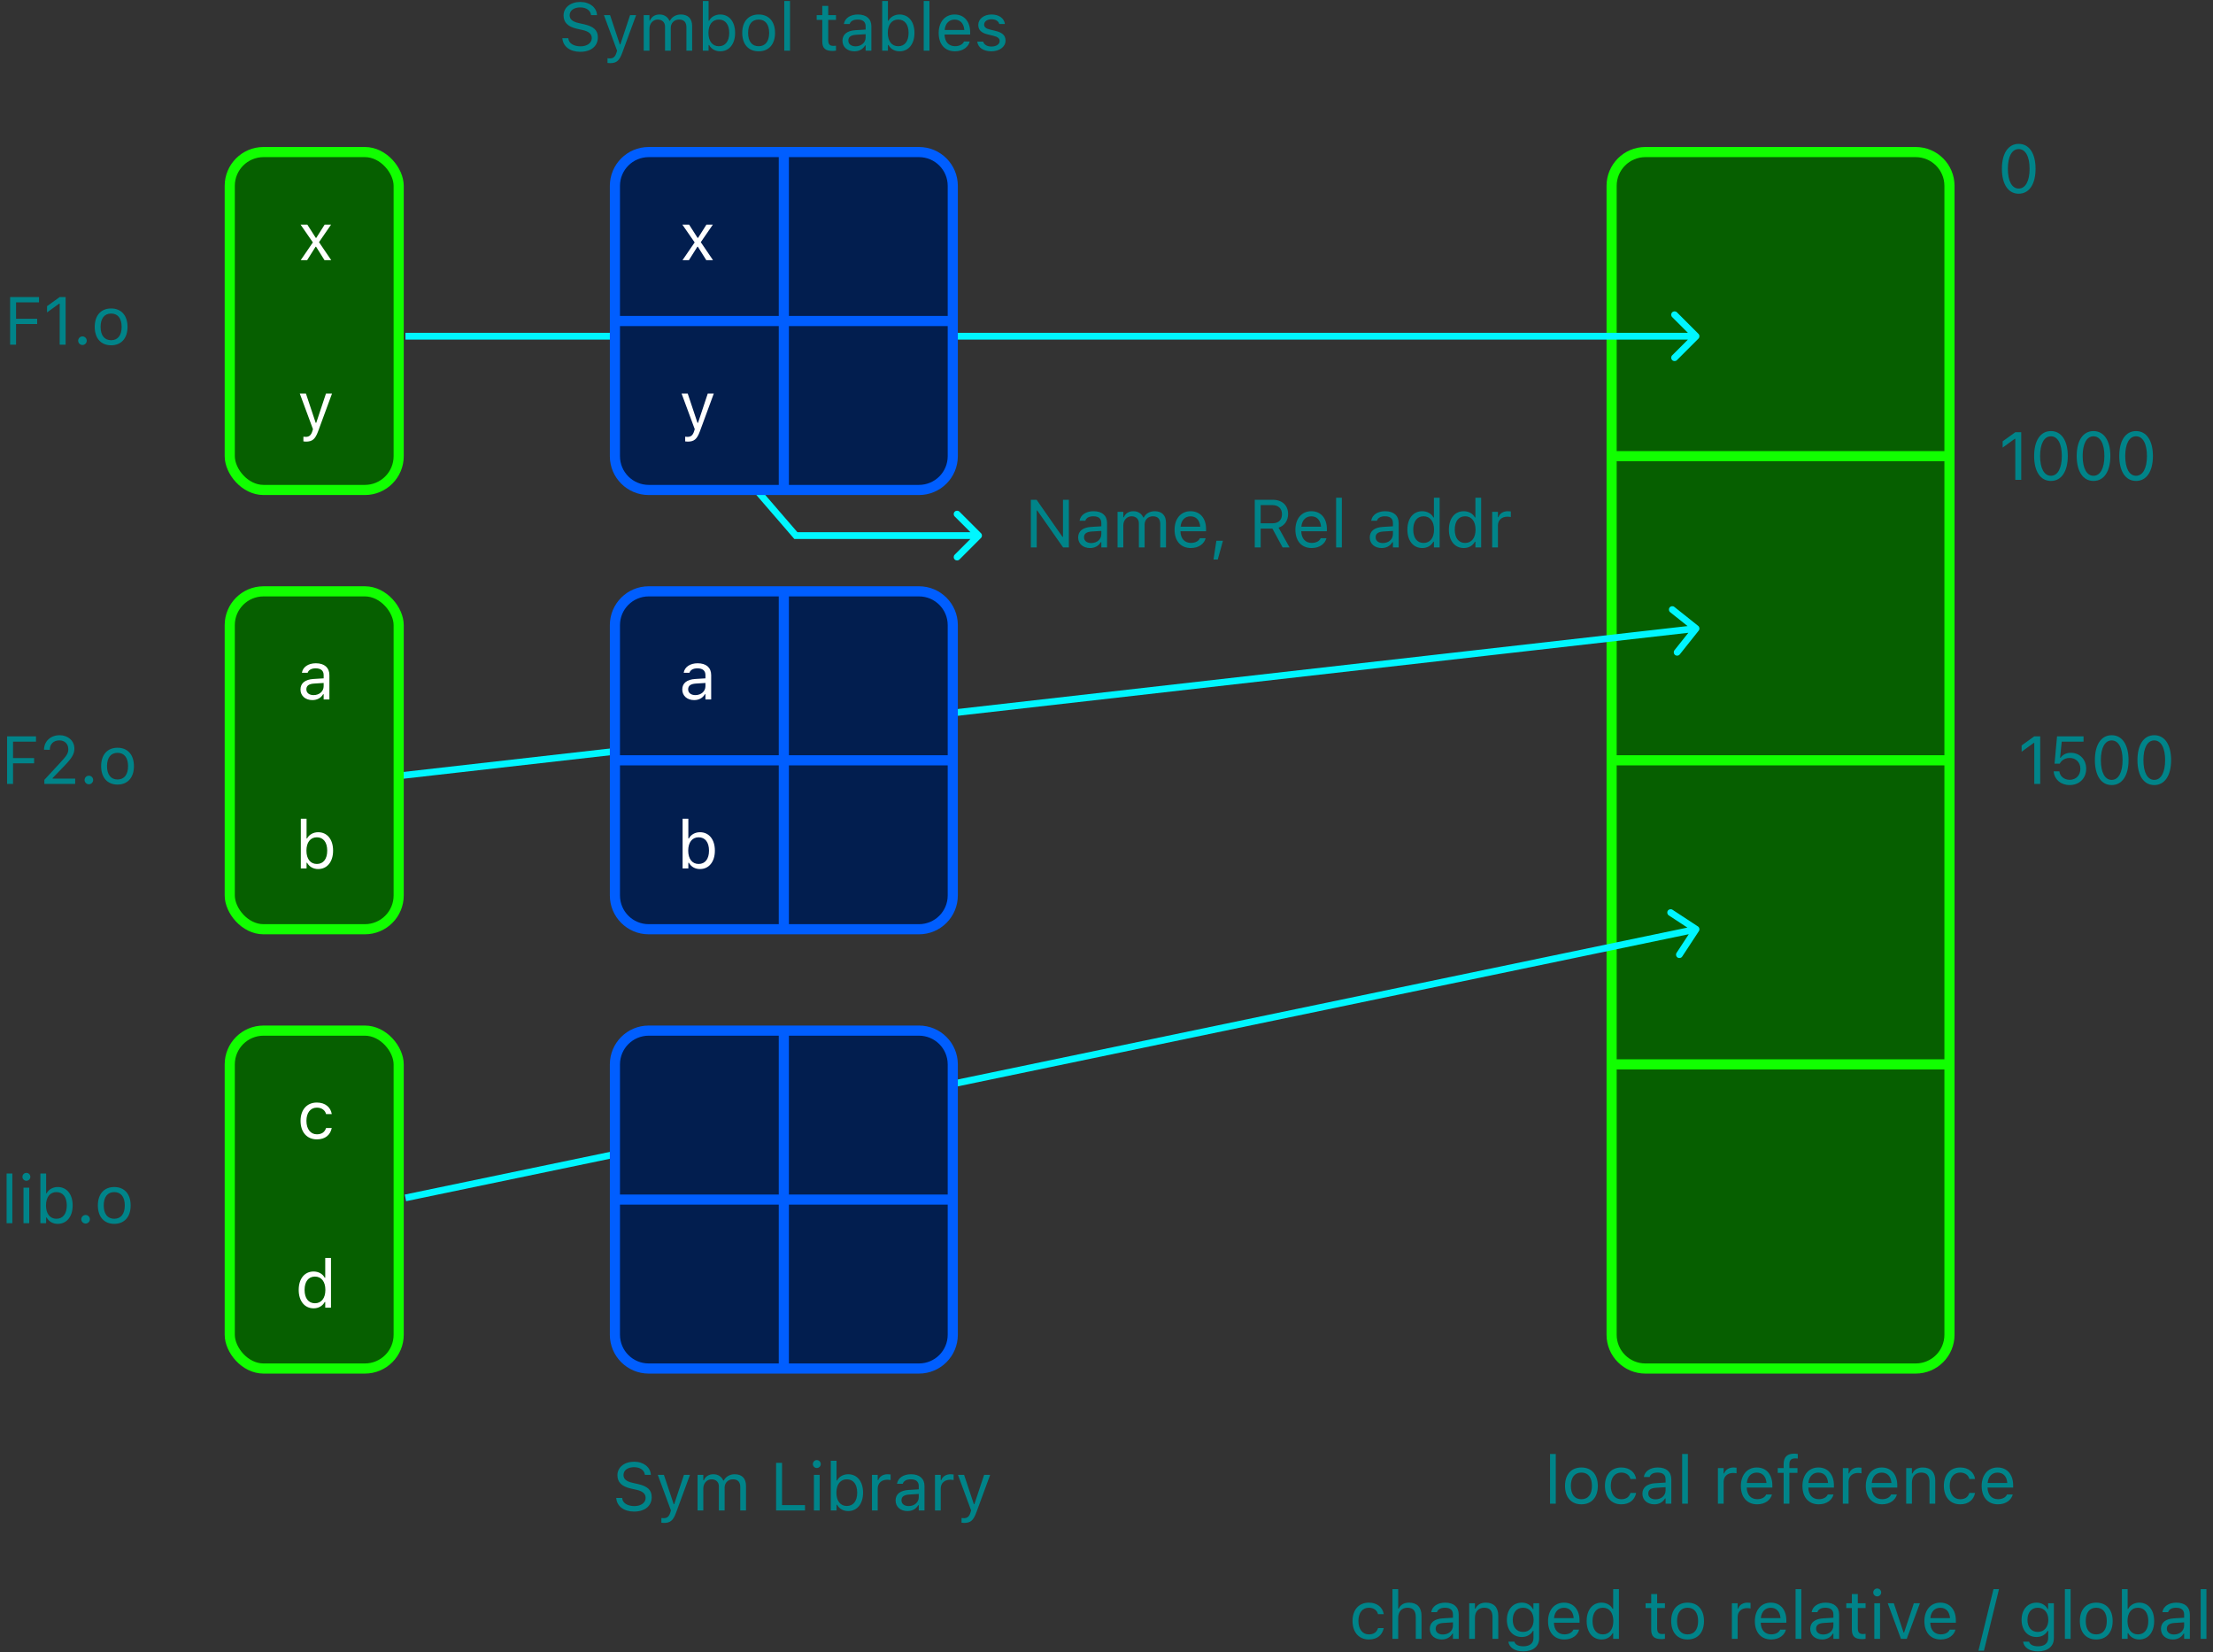 <svg width="655" height="489" viewBox="0 0 655 489" fill="none" xmlns="http://www.w3.org/2000/svg">
<rect x="0" y="0" width="655" height="489" fill="#333333" stroke="none"/>
<path d="M477 55C477 49.477 481.477 45 487 45H567C572.523 45 577 49.477 577 55V135V225V315V395C577 400.523 572.523 405 567 405H487C481.477 405 477 400.523 477 395V315V225V135V55Z" fill="#065F00"/>
<path d="M477 225V135M477 225H577M477 225V315M477 135V55C477 49.477 481.477 45 487 45H567C572.523 45 577 49.477 577 55V135M477 135H577M577 135V225M577 225V315M477 315V395C477 400.523 481.477 405 487 405H567C572.523 405 577 400.523 577 395V315M477 315H577" stroke="#11FF00" stroke-width="3"/>
<path d="M502.707 100.207C503.098 99.817 503.098 99.183 502.707 98.793L496.343 92.429C495.953 92.038 495.319 92.038 494.929 92.429C494.538 92.82 494.538 93.453 494.929 93.843L500.586 99.5L494.929 105.157C494.538 105.547 494.538 106.181 494.929 106.571C495.319 106.962 495.953 106.962 496.343 106.571L502.707 100.207ZM120 99.5V100.5H502V99.5V98.5H120V99.5Z" fill="#00F6FF"/>
<path d="M502.782 186.623C503.126 186.191 503.055 185.562 502.623 185.218L495.581 179.612C495.149 179.269 494.52 179.34 494.176 179.772C493.832 180.204 493.904 180.833 494.336 181.177L500.595 186.16L495.612 192.419C495.269 192.851 495.34 193.48 495.772 193.824C496.204 194.168 496.833 194.096 497.177 193.664L502.782 186.623ZM119 229.5L119.113 230.494L502.113 186.994L502 186L501.887 185.006L118.887 228.506L119 229.5Z" fill="#00F6FF"/>
<path d="M502.836 275.548C503.139 275.086 503.01 274.466 502.548 274.164L495.021 269.23C494.559 268.927 493.939 269.056 493.637 269.518C493.334 269.98 493.463 270.6 493.925 270.903L500.615 275.288L496.23 281.979C495.927 282.441 496.056 283.061 496.518 283.363C496.98 283.666 497.6 283.537 497.903 283.075L502.836 275.548ZM120 354.5L120.204 355.479L502.204 275.979L502 275L501.796 274.021L119.796 353.521L120 354.5Z" fill="#00F6FF"/>
<path d="M290.348 159.207C290.738 158.817 290.738 158.183 290.348 157.793L283.984 151.429C283.593 151.038 282.96 151.038 282.57 151.429C282.179 151.819 282.179 152.453 282.57 152.843L288.226 158.5L282.57 164.157C282.179 164.547 282.179 165.181 282.57 165.571C282.96 165.962 283.593 165.962 283.984 165.571L290.348 159.207ZM235.558 158.5L234.801 159.154L235.101 159.5L235.558 159.5L235.558 158.5ZM212.679 132L211.922 132.654L234.801 159.154L235.558 158.5L236.315 157.847L213.436 131.346L212.679 132ZM235.558 158.5L235.558 159.5L289.641 159.5L289.641 158.5L289.641 157.5L235.558 157.5L235.558 158.5Z" fill="#00F7FF"/>
<rect x="68" y="45" width="50" height="100" rx="10" fill="#065F00" stroke="#11FF00" stroke-width="3"/>
<rect x="68" y="175" width="50" height="100" rx="10" fill="#065F00" stroke="#11FF00" stroke-width="3"/>
<rect x="68" y="305" width="50" height="100" rx="10" fill="#065F00" stroke="#11FF00" stroke-width="3"/>
<path d="M182 55C182 49.477 186.477 45 192 45H232H272C277.523 45 282 49.477 282 55V95V135C282 140.523 277.523 145 272 145H232H192C186.477 145 182 140.523 182 135V95V55Z" fill="#021E4F"/>
<path d="M182 95V135C182 140.523 186.477 145 192 145H232M182 95V55C182 49.477 186.477 45 192 45H232M182 95H282M282 95V55C282 49.477 277.523 45 272 45H232M282 95V135C282 140.523 277.523 145 272 145H232M232 45V145" stroke="#005EFF" stroke-width="3"/>
<path d="M182 185C182 179.477 186.477 175 192 175H232H272C277.523 175 282 179.477 282 185V225V265C282 270.523 277.523 275 272 275H232H192C186.477 275 182 270.523 182 265V225V185Z" fill="#021E4F"/>
<path d="M182 225V265C182 270.523 186.477 275 192 275H232M182 225V185C182 179.477 186.477 175 192 175H232M182 225H282M282 225V185C282 179.477 277.523 175 272 175H232M282 225V265C282 270.523 277.523 275 272 275H232M232 175V275" stroke="#005EFF" stroke-width="3"/>
<path d="M182 315C182 309.477 186.477 305 192 305H232H272C277.523 305 282 309.477 282 315V355V395C282 400.523 277.523 405 272 405H232H192C186.477 405 182 400.523 182 395V355V315Z" fill="#021E4F"/>
<path d="M182 355V395C182 400.523 186.477 405 192 405H232M182 355V315C182 309.477 186.477 305 192 305H232M182 355H282M282 355V315C282 309.477 277.523 305 272 305H232M282 355V395C282 400.523 277.523 405 272 405H232M232 305V405" stroke="#005EFF" stroke-width="3"/>
<path d="M201.998 77L205.602 71.736L201.959 66.473H203.961L206.461 70.389H206.617L209.088 66.473H210.992L207.418 71.668L211.041 77H209.049L206.559 73.025H206.402L203.902 77H201.998ZM203.551 130.691C203.326 130.691 203.033 130.672 202.799 130.633V129.236C203.004 129.275 203.268 129.285 203.502 129.285C204.469 129.285 205.055 128.846 205.436 127.635L205.631 127.01L201.734 116.473H203.551L206.441 125.135H206.598L209.479 116.473H211.266L207.154 127.645C206.285 130.008 205.416 130.691 203.551 130.691Z" fill="white"/>
<path d="M88.998 77L92.602 71.736L88.959 66.473H90.961L93.461 70.389H93.617L96.088 66.473H97.992L94.418 71.668L98.041 77H96.049L93.559 73.025H93.402L90.902 77H88.998ZM90.551 130.691C90.326 130.691 90.033 130.672 89.799 130.633V129.236C90.004 129.275 90.268 129.285 90.502 129.285C91.469 129.285 92.055 128.846 92.436 127.635L92.631 127.01L88.734 116.473H90.551L93.441 125.135H93.598L96.478 116.473H98.266L94.154 127.645C93.285 130.008 92.416 130.691 90.551 130.691Z" fill="white"/>
<path d="M2.998 102V87.908H11.553V89.49H4.756V94.334H10.996V95.897H4.756V102H2.998ZM17.666 102V89.861H17.51L13.926 92.459V90.603L17.676 87.908H19.424V102H17.666ZM24.404 102.098C23.711 102.098 23.135 101.521 23.135 100.828C23.135 100.125 23.711 99.559 24.404 99.559C25.107 99.559 25.674 100.125 25.674 100.828C25.674 101.521 25.107 102.098 24.404 102.098ZM32.891 102.186C29.893 102.186 28.037 100.115 28.037 96.746V96.727C28.037 93.348 29.893 91.287 32.891 91.287C35.889 91.287 37.744 93.348 37.744 96.727V96.746C37.744 100.115 35.889 102.186 32.891 102.186ZM32.891 100.682C34.883 100.682 36.006 99.227 36.006 96.746V96.727C36.006 94.236 34.883 92.791 32.891 92.791C30.898 92.791 29.775 94.236 29.775 96.727V96.746C29.775 99.227 30.898 100.682 32.891 100.682Z" fill="#008489"/>
<path d="M597.49 57.332C594.375 57.332 592.52 54.49 592.52 49.959V49.94C592.52 45.408 594.375 42.576 597.49 42.576C600.605 42.576 602.48 45.408 602.48 49.94V49.959C602.48 54.49 600.605 57.332 597.49 57.332ZM597.49 55.799C599.512 55.799 600.713 53.553 600.713 49.959V49.94C600.713 46.346 599.512 44.119 597.49 44.119C595.469 44.119 594.287 46.346 594.287 49.94V49.959C594.287 53.553 595.469 55.799 597.49 55.799Z" fill="#008489"/>
<path d="M596.484 142V129.861H596.328L592.744 132.459V130.604L596.494 127.908H598.242V142H596.484ZM607.031 142.332C603.916 142.332 602.061 139.49 602.061 134.959V134.939C602.061 130.408 603.916 127.576 607.031 127.576C610.146 127.576 612.021 130.408 612.021 134.939V134.959C612.021 139.49 610.146 142.332 607.031 142.332ZM607.031 140.799C609.053 140.799 610.254 138.553 610.254 134.959V134.939C610.254 131.346 609.053 129.119 607.031 129.119C605.01 129.119 603.828 131.346 603.828 134.939V134.959C603.828 138.553 605.01 140.799 607.031 140.799ZM619.629 142.332C616.514 142.332 614.658 139.49 614.658 134.959V134.939C614.658 130.408 616.514 127.576 619.629 127.576C622.744 127.576 624.619 130.408 624.619 134.939V134.959C624.619 139.49 622.744 142.332 619.629 142.332ZM619.629 140.799C621.65 140.799 622.852 138.553 622.852 134.959V134.939C622.852 131.346 621.65 129.119 619.629 129.119C617.607 129.119 616.426 131.346 616.426 134.939V134.959C616.426 138.553 617.607 140.799 619.629 140.799ZM632.227 142.332C629.111 142.332 627.256 139.49 627.256 134.959V134.939C627.256 130.408 629.111 127.576 632.227 127.576C635.342 127.576 637.217 130.408 637.217 134.939V134.959C637.217 139.49 635.342 142.332 632.227 142.332ZM632.227 140.799C634.248 140.799 635.449 138.553 635.449 134.959V134.939C635.449 131.346 634.248 129.119 632.227 129.119C630.205 129.119 629.023 131.346 629.023 134.939V134.959C629.023 138.553 630.205 140.799 632.227 140.799Z" fill="#008489"/>
<path d="M602.102 232V219.861H601.945L598.361 222.459V220.604L602.111 217.908H603.859V232H602.102ZM612.561 232.332C609.934 232.332 608.059 230.643 607.854 228.387L607.844 228.279H609.533L609.543 228.357C609.709 229.705 610.93 230.779 612.58 230.779C614.455 230.779 615.744 229.441 615.744 227.537V227.518C615.744 225.643 614.436 224.305 612.609 224.305C611.672 224.305 610.871 224.588 610.266 225.164C610.021 225.398 609.797 225.672 609.621 226.004H608.098L608.84 217.908H616.682V219.48H610.227L609.748 224.246H609.904C610.529 223.299 611.633 222.781 612.912 222.781C615.559 222.781 617.463 224.764 617.463 227.488V227.508C617.463 230.35 615.422 232.332 612.561 232.332ZM625.012 232.332C621.896 232.332 620.041 229.49 620.041 224.959V224.939C620.041 220.408 621.896 217.576 625.012 217.576C628.127 217.576 630.002 220.408 630.002 224.939V224.959C630.002 229.49 628.127 232.332 625.012 232.332ZM625.012 230.799C627.033 230.799 628.234 228.553 628.234 224.959V224.939C628.234 221.346 627.033 219.119 625.012 219.119C622.99 219.119 621.809 221.346 621.809 224.939V224.959C621.809 228.553 622.99 230.799 625.012 230.799ZM637.609 232.332C634.494 232.332 632.639 229.49 632.639 224.959V224.939C632.639 220.408 634.494 217.576 637.609 217.576C640.725 217.576 642.6 220.408 642.6 224.939V224.959C642.6 229.49 640.725 232.332 637.609 232.332ZM637.609 230.799C639.631 230.799 640.832 228.553 640.832 224.959V224.939C640.832 221.346 639.631 219.119 637.609 219.119C635.588 219.119 634.406 221.346 634.406 224.939V224.959C634.406 228.553 635.588 230.799 637.609 230.799Z" fill="#008489"/>
<path d="M305.109 162V147.908H306.818L314.465 158.875H314.621V147.908H316.359V162H314.65L307.004 151.072H306.848V162H305.109ZM322.629 162.186C320.627 162.186 319.113 160.975 319.113 159.061V159.041C319.113 157.166 320.5 156.082 322.951 155.936L325.969 155.75V154.793C325.969 153.494 325.178 152.791 323.605 152.791C322.346 152.791 321.516 153.26 321.242 154.08L321.232 154.109H319.533L319.543 154.051C319.816 152.4 321.418 151.287 323.664 151.287C326.232 151.287 327.668 152.605 327.668 154.793V162H325.969V160.447H325.812C325.148 161.57 324.045 162.186 322.629 162.186ZM320.852 159.021C320.852 160.086 321.76 160.711 322.98 160.711C324.709 160.711 325.969 159.578 325.969 158.074V157.117L323.156 157.293C321.555 157.391 320.852 157.957 320.852 159.002V159.021ZM330.773 162V151.473H332.473V153.074H332.629C333.098 151.941 334.094 151.287 335.471 151.287C336.896 151.287 337.893 152.039 338.381 153.133H338.537C339.104 152.02 340.305 151.287 341.76 151.287C343.908 151.287 345.109 152.518 345.109 154.725V162H343.41V155.115C343.41 153.562 342.697 152.791 341.213 152.791C339.748 152.791 338.781 153.895 338.781 155.232V162H337.082V154.852C337.082 153.602 336.223 152.791 334.895 152.791C333.518 152.791 332.473 153.992 332.473 155.477V162H330.773ZM352.473 162.186C349.465 162.186 347.648 160.076 347.648 156.775V156.766C347.648 153.514 349.504 151.287 352.365 151.287C355.227 151.287 356.965 153.416 356.965 156.561V157.225H349.387C349.436 159.402 350.637 160.672 352.512 160.672C353.938 160.672 354.816 159.998 355.1 159.363L355.139 159.275H356.838L356.818 159.354C356.457 160.779 354.953 162.186 352.473 162.186ZM352.355 152.801C350.793 152.801 349.602 153.865 349.416 155.867H355.236C355.061 153.787 353.908 152.801 352.355 152.801ZM359.172 165.584L360.021 160.027H361.965L360.432 165.584H359.172ZM371.379 162V147.908H376.76C379.475 147.908 381.252 149.568 381.252 152.098V152.117C381.252 154.07 380.188 155.594 378.42 156.15L381.682 162H379.621L376.604 156.424H373.137V162H371.379ZM373.137 154.861H376.604C378.41 154.861 379.436 153.895 379.436 152.176V152.156C379.436 150.477 378.342 149.471 376.525 149.471H373.137V154.861ZM388.234 162.186C385.227 162.186 383.41 160.076 383.41 156.775V156.766C383.41 153.514 385.266 151.287 388.127 151.287C390.988 151.287 392.727 153.416 392.727 156.561V157.225H385.148C385.197 159.402 386.398 160.672 388.273 160.672C389.699 160.672 390.578 159.998 390.861 159.363L390.9 159.275H392.6L392.58 159.354C392.219 160.779 390.715 162.186 388.234 162.186ZM388.117 152.801C386.555 152.801 385.363 153.865 385.178 155.867H390.998C390.822 153.787 389.67 152.801 388.117 152.801ZM395.461 162V147.293H397.16V162H395.461ZM408.938 162.186C406.936 162.186 405.422 160.975 405.422 159.061V159.041C405.422 157.166 406.809 156.082 409.26 155.936L412.277 155.75V154.793C412.277 153.494 411.486 152.791 409.914 152.791C408.654 152.791 407.824 153.26 407.551 154.08L407.541 154.109H405.842L405.852 154.051C406.125 152.4 407.727 151.287 409.973 151.287C412.541 151.287 413.977 152.605 413.977 154.793V162H412.277V160.447H412.121C411.457 161.57 410.354 162.186 408.938 162.186ZM407.16 159.021C407.16 160.086 408.068 160.711 409.289 160.711C411.018 160.711 412.277 159.578 412.277 158.074V157.117L409.465 157.293C407.863 157.391 407.16 157.957 407.16 159.002V159.021ZM420.969 162.186C418.303 162.186 416.555 160.027 416.555 156.746V156.727C416.555 153.426 418.293 151.287 420.969 151.287C422.414 151.287 423.674 152.01 424.25 153.133H424.406V147.293H426.105V162H424.406V160.32H424.25C423.605 161.492 422.434 162.186 420.969 162.186ZM421.359 160.682C423.273 160.682 424.445 159.178 424.445 156.746V156.727C424.445 154.295 423.273 152.791 421.359 152.791C419.436 152.791 418.293 154.275 418.293 156.727V156.746C418.293 159.197 419.436 160.682 421.359 160.682ZM433.254 162.186C430.588 162.186 428.84 160.027 428.84 156.746V156.727C428.84 153.426 430.578 151.287 433.254 151.287C434.699 151.287 435.959 152.01 436.535 153.133H436.691V147.293H438.391V162H436.691V160.32H436.535C435.891 161.492 434.719 162.186 433.254 162.186ZM433.645 160.682C435.559 160.682 436.73 159.178 436.73 156.746V156.727C436.73 154.295 435.559 152.791 433.645 152.791C431.721 152.791 430.578 154.275 430.578 156.727V156.746C430.578 159.197 431.721 160.682 433.645 160.682ZM441.652 162V151.473H443.352V153.035H443.508C443.908 151.932 444.895 151.287 446.32 151.287C446.643 151.287 447.004 151.326 447.17 151.355V153.006C446.818 152.947 446.496 152.908 446.125 152.908C444.504 152.908 443.352 153.934 443.352 155.477V162H441.652Z" fill="#008489"/>
<path d="M187.686 447.332C184.6 447.332 182.607 445.711 182.402 443.416L182.393 443.309H184.15L184.16 443.416C184.287 444.822 185.752 445.711 187.783 445.711C189.697 445.711 191.094 444.725 191.094 443.289V443.279C191.094 442.107 190.283 441.307 188.35 440.877L186.787 440.535C183.965 439.91 182.744 438.611 182.744 436.57V436.561C182.754 434.227 184.795 432.576 187.705 432.576C190.518 432.576 192.48 434.236 192.627 436.336L192.637 436.473H190.879L190.859 436.346C190.664 435.105 189.492 434.188 187.656 434.197C185.898 434.207 184.541 435.037 184.541 436.512V436.521C184.541 437.645 185.312 438.406 187.227 438.826L188.789 439.178C191.729 439.832 192.891 441.014 192.891 443.045V443.055C192.891 445.691 190.83 447.332 187.686 447.332ZM196.504 450.691C196.279 450.691 195.986 450.672 195.752 450.633V449.236C195.957 449.275 196.221 449.285 196.455 449.285C197.422 449.285 198.008 448.846 198.389 447.635L198.584 447.01L194.688 436.473H196.504L199.395 445.135H199.551L202.432 436.473H204.219L200.107 447.645C199.238 450.008 198.369 450.691 196.504 450.691ZM206.465 447V436.473H208.164V438.074H208.32C208.789 436.941 209.785 436.287 211.162 436.287C212.588 436.287 213.584 437.039 214.072 438.133H214.229C214.795 437.02 215.996 436.287 217.451 436.287C219.6 436.287 220.801 437.518 220.801 439.725V447H219.102V440.115C219.102 438.562 218.389 437.791 216.904 437.791C215.439 437.791 214.473 438.895 214.473 440.232V447H212.773V439.852C212.773 438.602 211.914 437.791 210.586 437.791C209.209 437.791 208.164 438.992 208.164 440.477V447H206.465ZM229.707 447V432.908H231.465V445.418H238.262V447H229.707ZM241.758 434.441C241.113 434.441 240.586 433.914 240.586 433.27C240.586 432.625 241.113 432.098 241.758 432.098C242.402 432.098 242.93 432.625 242.93 433.27C242.93 433.914 242.402 434.441 241.758 434.441ZM240.898 447V436.473H242.598V447H240.898ZM251.035 447.186C249.57 447.186 248.398 446.492 247.754 445.32H247.598V447H245.898V432.293H247.598V438.133H247.754C248.33 437.01 249.59 436.287 251.035 436.287C253.711 436.287 255.449 438.426 255.449 441.727V441.746C255.449 445.027 253.701 447.186 251.035 447.186ZM250.645 445.682C252.568 445.682 253.711 444.197 253.711 441.746V441.727C253.711 439.275 252.568 437.791 250.645 437.791C248.73 437.791 247.559 439.295 247.559 441.727V441.746C247.559 444.178 248.73 445.682 250.645 445.682ZM258.086 447V436.473H259.785V438.035H259.941C260.342 436.932 261.328 436.287 262.754 436.287C263.076 436.287 263.438 436.326 263.604 436.355V438.006C263.252 437.947 262.93 437.908 262.559 437.908C260.938 437.908 259.785 438.934 259.785 440.477V447H258.086ZM268.594 447.186C266.592 447.186 265.078 445.975 265.078 444.061V444.041C265.078 442.166 266.465 441.082 268.916 440.936L271.934 440.75V439.793C271.934 438.494 271.143 437.791 269.57 437.791C268.311 437.791 267.48 438.26 267.207 439.08L267.197 439.109H265.498L265.508 439.051C265.781 437.4 267.383 436.287 269.629 436.287C272.197 436.287 273.633 437.605 273.633 439.793V447H271.934V445.447H271.777C271.113 446.57 270.01 447.186 268.594 447.186ZM266.816 444.021C266.816 445.086 267.725 445.711 268.945 445.711C270.674 445.711 271.934 444.578 271.934 443.074V442.117L269.121 442.293C267.52 442.391 266.816 442.957 266.816 444.002V444.021ZM276.738 447V436.473H278.438V438.035H278.594C278.994 436.932 279.98 436.287 281.406 436.287C281.729 436.287 282.09 436.326 282.256 436.355V438.006C281.904 437.947 281.582 437.908 281.211 437.908C279.59 437.908 278.438 438.934 278.438 440.477V447H276.738ZM285.352 450.691C285.127 450.691 284.834 450.672 284.6 450.633V449.236C284.805 449.275 285.068 449.285 285.303 449.285C286.27 449.285 286.855 448.846 287.236 447.635L287.432 447.01L283.535 436.473H285.352L288.242 445.135H288.398L291.279 436.473H293.066L288.955 447.645C288.086 450.008 287.217 450.691 285.352 450.691Z" fill="#008489"/>
<path d="M458.777 445V430.293H460.477V445H458.777ZM468.064 445.186C465.066 445.186 463.211 443.115 463.211 439.746V439.727C463.211 436.348 465.066 434.287 468.064 434.287C471.062 434.287 472.918 436.348 472.918 439.727V439.746C472.918 443.115 471.062 445.186 468.064 445.186ZM468.064 443.682C470.057 443.682 471.18 442.227 471.18 439.746V439.727C471.18 437.236 470.057 435.791 468.064 435.791C466.072 435.791 464.949 437.236 464.949 439.727V439.746C464.949 442.227 466.072 443.682 468.064 443.682ZM479.861 445.186C476.912 445.186 475.027 443.047 475.027 439.707V439.688C475.027 436.416 476.902 434.287 479.852 434.287C482.41 434.287 483.943 435.762 484.256 437.637L484.266 437.695H482.576L482.566 437.666C482.303 436.631 481.365 435.791 479.852 435.791C477.957 435.791 476.766 437.314 476.766 439.688V439.707C476.766 442.129 477.977 443.682 479.852 443.682C481.268 443.682 482.166 443.057 482.557 441.885L482.576 441.826L484.256 441.816L484.236 441.924C483.807 443.828 482.391 445.186 479.861 445.186ZM489.637 445.186C487.635 445.186 486.121 443.975 486.121 442.061V442.041C486.121 440.166 487.508 439.082 489.959 438.936L492.977 438.75V437.793C492.977 436.494 492.186 435.791 490.613 435.791C489.354 435.791 488.523 436.26 488.25 437.08L488.24 437.109H486.541L486.551 437.051C486.824 435.4 488.426 434.287 490.672 434.287C493.24 434.287 494.676 435.605 494.676 437.793V445H492.977V443.447H492.82C492.156 444.57 491.053 445.186 489.637 445.186ZM487.859 442.021C487.859 443.086 488.768 443.711 489.988 443.711C491.717 443.711 492.977 442.578 492.977 441.074V440.117L490.164 440.293C488.562 440.391 487.859 440.957 487.859 442.002V442.021ZM497.879 445V430.293H499.578V445H497.879ZM508.465 445V434.473H510.164V436.035H510.32C510.721 434.932 511.707 434.287 513.133 434.287C513.455 434.287 513.816 434.326 513.982 434.355V436.006C513.631 435.947 513.309 435.908 512.938 435.908C511.316 435.908 510.164 436.934 510.164 438.477V445H508.465ZM520.086 445.186C517.078 445.186 515.262 443.076 515.262 439.775V439.766C515.262 436.514 517.117 434.287 519.979 434.287C522.84 434.287 524.578 436.416 524.578 439.561V440.225H517C517.049 442.402 518.25 443.672 520.125 443.672C521.551 443.672 522.43 442.998 522.713 442.363L522.752 442.275H524.451L524.432 442.354C524.07 443.779 522.566 445.186 520.086 445.186ZM519.969 435.801C518.406 435.801 517.215 436.865 517.029 438.867H522.85C522.674 436.787 521.521 435.801 519.969 435.801ZM527.918 445V435.879H526.17V434.473H527.918V433.301C527.918 431.201 528.973 430.195 530.975 430.195C531.385 430.195 531.756 430.225 532.107 430.293V431.65C531.902 431.611 531.619 431.602 531.316 431.602C530.105 431.602 529.617 432.197 529.617 433.35V434.473H532.01V435.879H529.617V445H527.918ZM538.309 445.186C535.301 445.186 533.484 443.076 533.484 439.775V439.766C533.484 436.514 535.34 434.287 538.201 434.287C541.062 434.287 542.801 436.416 542.801 439.561V440.225H535.223C535.271 442.402 536.473 443.672 538.348 443.672C539.773 443.672 540.652 442.998 540.936 442.363L540.975 442.275H542.674L542.654 442.354C542.293 443.779 540.789 445.186 538.309 445.186ZM538.191 435.801C536.629 435.801 535.438 436.865 535.252 438.867H541.072C540.896 436.787 539.744 435.801 538.191 435.801ZM545.438 445V434.473H547.137V436.035H547.293C547.693 434.932 548.68 434.287 550.105 434.287C550.428 434.287 550.789 434.326 550.955 434.355V436.006C550.604 435.947 550.281 435.908 549.91 435.908C548.289 435.908 547.137 436.934 547.137 438.477V445H545.438ZM557.059 445.186C554.051 445.186 552.234 443.076 552.234 439.775V439.766C552.234 436.514 554.09 434.287 556.951 434.287C559.812 434.287 561.551 436.416 561.551 439.561V440.225H553.973C554.021 442.402 555.223 443.672 557.098 443.672C558.523 443.672 559.402 442.998 559.686 442.363L559.725 442.275H561.424L561.404 442.354C561.043 443.779 559.539 445.186 557.059 445.186ZM556.941 435.801C555.379 435.801 554.188 436.865 554.002 438.867H559.822C559.646 436.787 558.494 435.801 556.941 435.801ZM564.188 445V434.473H565.887V436.055H566.043C566.57 434.941 567.557 434.287 569.109 434.287C571.473 434.287 572.791 435.684 572.791 438.184V445H571.092V438.594C571.092 436.699 570.311 435.791 568.631 435.791C566.951 435.791 565.887 436.924 565.887 438.77V445H564.188ZM580.174 445.186C577.225 445.186 575.34 443.047 575.34 439.707V439.688C575.34 436.416 577.215 434.287 580.164 434.287C582.723 434.287 584.256 435.762 584.568 437.637L584.578 437.695H582.889L582.879 437.666C582.615 436.631 581.678 435.791 580.164 435.791C578.27 435.791 577.078 437.314 577.078 439.688V439.707C577.078 442.129 578.289 443.682 580.164 443.682C581.58 443.682 582.479 443.057 582.869 441.885L582.889 441.826L584.568 441.816L584.549 441.924C584.119 443.828 582.703 445.186 580.174 445.186ZM591.355 445.186C588.348 445.186 586.531 443.076 586.531 439.775V439.766C586.531 436.514 588.387 434.287 591.248 434.287C594.109 434.287 595.848 436.416 595.848 439.561V440.225H588.27C588.318 442.402 589.52 443.672 591.395 443.672C592.82 443.672 593.699 442.998 593.982 442.363L594.021 442.275H595.721L595.701 442.354C595.34 443.779 593.836 445.186 591.355 445.186ZM591.238 435.801C589.676 435.801 588.484 436.865 588.299 438.867H594.119C593.943 436.787 592.791 435.801 591.238 435.801ZM405.154 485.186C402.205 485.186 400.32 483.047 400.32 479.707V479.688C400.32 476.416 402.195 474.287 405.145 474.287C407.703 474.287 409.236 475.762 409.549 477.637L409.559 477.695H407.869L407.859 477.666C407.596 476.631 406.658 475.791 405.145 475.791C403.25 475.791 402.059 477.314 402.059 479.688V479.707C402.059 482.129 403.27 483.682 405.145 483.682C406.561 483.682 407.459 483.057 407.85 481.885L407.869 481.826L409.549 481.816L409.529 481.924C409.1 483.828 407.684 485.186 405.154 485.186ZM412.137 485V470.293H413.836V476.055H413.992C414.52 474.941 415.506 474.287 417.059 474.287C419.422 474.287 420.74 475.684 420.74 478.184V485H419.041V478.594C419.041 476.699 418.26 475.791 416.58 475.791C414.9 475.791 413.836 476.924 413.836 478.77V485H412.137ZM426.707 485.186C424.705 485.186 423.191 483.975 423.191 482.061V482.041C423.191 480.166 424.578 479.082 427.029 478.936L430.047 478.75V477.793C430.047 476.494 429.256 475.791 427.684 475.791C426.424 475.791 425.594 476.26 425.32 477.08L425.311 477.109H423.611L423.621 477.051C423.895 475.4 425.496 474.287 427.742 474.287C430.311 474.287 431.746 475.605 431.746 477.793V485H430.047V483.447H429.891C429.227 484.57 428.123 485.186 426.707 485.186ZM424.93 482.021C424.93 483.086 425.838 483.711 427.059 483.711C428.787 483.711 430.047 482.578 430.047 481.074V480.117L427.234 480.293C425.633 480.391 424.93 480.957 424.93 482.002V482.021ZM434.852 485V474.473H436.551V476.055H436.707C437.234 474.941 438.221 474.287 439.773 474.287C442.137 474.287 443.455 475.684 443.455 478.184V485H441.756V478.594C441.756 476.699 440.975 475.791 439.295 475.791C437.615 475.791 436.551 476.924 436.551 478.77V485H434.852ZM450.867 488.711C448.328 488.711 446.707 487.568 446.443 485.84L446.463 485.83H448.221L448.23 485.84C448.416 486.641 449.354 487.207 450.867 487.207C452.752 487.207 453.875 486.318 453.875 484.766V482.637H453.719C453.055 483.799 451.863 484.453 450.418 484.453C447.693 484.453 446.004 482.344 446.004 479.395V479.375C446.004 476.426 447.703 474.287 450.457 474.287C451.941 474.287 453.094 475.02 453.738 476.211H453.855V474.473H455.555V484.854C455.555 487.207 453.738 488.711 450.867 488.711ZM450.789 482.949C452.742 482.949 453.914 481.484 453.914 479.395V479.375C453.914 477.285 452.732 475.791 450.789 475.791C448.836 475.791 447.742 477.285 447.742 479.375V479.395C447.742 481.484 448.836 482.949 450.789 482.949ZM463.016 485.186C460.008 485.186 458.191 483.076 458.191 479.775V479.766C458.191 476.514 460.047 474.287 462.908 474.287C465.77 474.287 467.508 476.416 467.508 479.561V480.225H459.93C459.979 482.402 461.18 483.672 463.055 483.672C464.48 483.672 465.359 482.998 465.643 482.363L465.682 482.275H467.381L467.361 482.354C467 483.779 465.496 485.186 463.016 485.186ZM462.898 475.801C461.336 475.801 460.145 476.865 459.959 478.867H465.779C465.604 476.787 464.451 475.801 462.898 475.801ZM474.031 485.186C471.365 485.186 469.617 483.027 469.617 479.746V479.727C469.617 476.426 471.355 474.287 474.031 474.287C475.477 474.287 476.736 475.01 477.312 476.133H477.469V470.293H479.168V485H477.469V483.32H477.312C476.668 484.492 475.496 485.186 474.031 485.186ZM474.422 483.682C476.336 483.682 477.508 482.178 477.508 479.746V479.727C477.508 477.295 476.336 475.791 474.422 475.791C472.498 475.791 471.355 477.275 471.355 479.727V479.746C471.355 482.197 472.498 483.682 474.422 483.682ZM491.795 485.078C489.627 485.078 488.719 484.277 488.719 482.266V475.879H487.059V474.473H488.719V471.748H490.477V474.473H492.781V475.879H490.477V481.836C490.477 483.076 490.906 483.574 492 483.574C492.303 483.574 492.469 483.564 492.781 483.535V484.98C492.449 485.039 492.127 485.078 491.795 485.078ZM499.49 485.186C496.492 485.186 494.637 483.115 494.637 479.746V479.727C494.637 476.348 496.492 474.287 499.49 474.287C502.488 474.287 504.344 476.348 504.344 479.727V479.746C504.344 483.115 502.488 485.186 499.49 485.186ZM499.49 483.682C501.482 483.682 502.605 482.227 502.605 479.746V479.727C502.605 477.236 501.482 475.791 499.49 475.791C497.498 475.791 496.375 477.236 496.375 479.727V479.746C496.375 482.227 497.498 483.682 499.49 483.682ZM512.605 485V474.473H514.305V476.035H514.461C514.861 474.932 515.848 474.287 517.273 474.287C517.596 474.287 517.957 474.326 518.123 474.355V476.006C517.771 475.947 517.449 475.908 517.078 475.908C515.457 475.908 514.305 476.934 514.305 478.477V485H512.605ZM524.227 485.186C521.219 485.186 519.402 483.076 519.402 479.775V479.766C519.402 476.514 521.258 474.287 524.119 474.287C526.98 474.287 528.719 476.416 528.719 479.561V480.225H521.141C521.189 482.402 522.391 483.672 524.266 483.672C525.691 483.672 526.57 482.998 526.854 482.363L526.893 482.275H528.592L528.572 482.354C528.211 483.779 526.707 485.186 524.227 485.186ZM524.109 475.801C522.547 475.801 521.355 476.865 521.17 478.867H526.99C526.814 476.787 525.662 475.801 524.109 475.801ZM531.453 485V470.293H533.152V485H531.453ZM539.305 485.186C537.303 485.186 535.789 483.975 535.789 482.061V482.041C535.789 480.166 537.176 479.082 539.627 478.936L542.645 478.75V477.793C542.645 476.494 541.854 475.791 540.281 475.791C539.021 475.791 538.191 476.26 537.918 477.08L537.908 477.109H536.209L536.219 477.051C536.492 475.4 538.094 474.287 540.34 474.287C542.908 474.287 544.344 475.605 544.344 477.793V485H542.645V483.447H542.488C541.824 484.57 540.721 485.186 539.305 485.186ZM537.527 482.021C537.527 483.086 538.436 483.711 539.656 483.711C541.385 483.711 542.645 482.578 542.645 481.074V480.117L539.832 480.293C538.23 480.391 537.527 480.957 537.527 482.002V482.021ZM551.189 485.078C549.021 485.078 548.113 484.277 548.113 482.266V475.879H546.453V474.473H548.113V471.748H549.871V474.473H552.176V475.879H549.871V481.836C549.871 483.076 550.301 483.574 551.395 483.574C551.697 483.574 551.863 483.564 552.176 483.535V484.98C551.844 485.039 551.521 485.078 551.189 485.078ZM555.613 472.441C554.969 472.441 554.441 471.914 554.441 471.27C554.441 470.625 554.969 470.098 555.613 470.098C556.258 470.098 556.785 470.625 556.785 471.27C556.785 471.914 556.258 472.441 555.613 472.441ZM554.754 485V474.473H556.453V485H554.754ZM562.635 485L558.738 474.473H560.535L563.416 483.145H563.572L566.453 474.473H568.25L564.354 485H562.635ZM574.402 485.186C571.395 485.186 569.578 483.076 569.578 479.775V479.766C569.578 476.514 571.434 474.287 574.295 474.287C577.156 474.287 578.895 476.416 578.895 479.561V480.225H571.316C571.365 482.402 572.566 483.672 574.441 483.672C575.867 483.672 576.746 482.998 577.029 482.363L577.068 482.275H578.768L578.748 482.354C578.387 483.779 576.883 485.186 574.402 485.186ZM574.285 475.801C572.723 475.801 571.531 476.865 571.346 478.867H577.166C576.99 476.787 575.838 475.801 574.285 475.801ZM591.658 470.293L587.205 488.516H585.574L590.027 470.293H591.658ZM603.211 488.711C600.672 488.711 599.051 487.568 598.787 485.84L598.807 485.83H600.564L600.574 485.84C600.76 486.641 601.697 487.207 603.211 487.207C605.096 487.207 606.219 486.318 606.219 484.766V482.637H606.062C605.398 483.799 604.207 484.453 602.762 484.453C600.037 484.453 598.348 482.344 598.348 479.395V479.375C598.348 476.426 600.047 474.287 602.801 474.287C604.285 474.287 605.438 475.02 606.082 476.211H606.199V474.473H607.898V484.854C607.898 487.207 606.082 488.711 603.211 488.711ZM603.133 482.949C605.086 482.949 606.258 481.484 606.258 479.395V479.375C606.258 477.285 605.076 475.791 603.133 475.791C601.18 475.791 600.086 477.285 600.086 479.375V479.395C600.086 481.484 601.18 482.949 603.133 482.949ZM611.16 485V470.293H612.859V485H611.16ZM620.447 485.186C617.449 485.186 615.594 483.115 615.594 479.746V479.727C615.594 476.348 617.449 474.287 620.447 474.287C623.445 474.287 625.301 476.348 625.301 479.727V479.746C625.301 483.115 623.445 485.186 620.447 485.186ZM620.447 483.682C622.439 483.682 623.562 482.227 623.562 479.746V479.727C623.562 477.236 622.439 475.791 620.447 475.791C618.455 475.791 617.332 477.236 617.332 479.727V479.746C617.332 482.227 618.455 483.682 620.447 483.682ZM633.172 485.186C631.707 485.186 630.535 484.492 629.891 483.32H629.734V485H628.035V470.293H629.734V476.133H629.891C630.467 475.01 631.727 474.287 633.172 474.287C635.848 474.287 637.586 476.426 637.586 479.727V479.746C637.586 483.027 635.838 485.186 633.172 485.186ZM632.781 483.682C634.705 483.682 635.848 482.197 635.848 479.746V479.727C635.848 477.275 634.705 475.791 632.781 475.791C630.867 475.791 629.695 477.295 629.695 479.727V479.746C629.695 482.178 630.867 483.682 632.781 483.682ZM643.113 485.186C641.111 485.186 639.598 483.975 639.598 482.061V482.041C639.598 480.166 640.984 479.082 643.436 478.936L646.453 478.75V477.793C646.453 476.494 645.662 475.791 644.09 475.791C642.83 475.791 642 476.26 641.727 477.08L641.717 477.109H640.018L640.027 477.051C640.301 475.4 641.902 474.287 644.148 474.287C646.717 474.287 648.152 475.605 648.152 477.793V485H646.453V483.447H646.297C645.633 484.57 644.529 485.186 643.113 485.186ZM641.336 482.021C641.336 483.086 642.244 483.711 643.465 483.711C645.193 483.711 646.453 482.578 646.453 481.074V480.117L643.641 480.293C642.039 480.391 641.336 480.957 641.336 482.002V482.021ZM651.355 485V470.293H653.055V485H651.355Z" fill="#008489"/>
<path d="M171.746 15.332C168.66 15.332 166.668 13.711 166.463 11.416L166.453 11.309H168.211L168.221 11.416C168.348 12.822 169.812 13.711 171.844 13.711C173.758 13.711 175.154 12.725 175.154 11.289V11.279C175.154 10.107 174.344 9.307 172.41 8.877L170.848 8.535C168.025 7.91 166.805 6.611 166.805 4.57V4.561C166.814 2.227 168.855 0.576 171.766 0.576C174.578 0.576 176.541 2.236 176.688 4.336L176.697 4.473H174.939L174.92 4.346C174.725 3.105 173.553 2.188 171.717 2.197C169.959 2.207 168.602 3.037 168.602 4.512V4.521C168.602 5.645 169.373 6.406 171.287 6.826L172.85 7.178C175.789 7.832 176.951 9.014 176.951 11.045V11.055C176.951 13.691 174.891 15.332 171.746 15.332ZM180.564 18.691C180.34 18.691 180.047 18.672 179.812 18.633V17.236C180.018 17.275 180.281 17.285 180.516 17.285C181.482 17.285 182.068 16.846 182.449 15.635L182.645 15.01L178.748 4.473H180.564L183.455 13.135H183.611L186.492 4.473H188.279L184.168 15.645C183.299 18.008 182.43 18.691 180.564 18.691ZM190.525 15V4.473H192.225V6.074H192.381C192.85 4.941 193.846 4.287 195.223 4.287C196.648 4.287 197.645 5.039 198.133 6.133H198.289C198.855 5.02 200.057 4.287 201.512 4.287C203.66 4.287 204.861 5.518 204.861 7.725V15H203.162V8.115C203.162 6.562 202.449 5.791 200.965 5.791C199.5 5.791 198.533 6.895 198.533 8.232V15H196.834V7.852C196.834 6.602 195.975 5.791 194.646 5.791C193.27 5.791 192.225 6.992 192.225 8.477V15H190.525ZM213.162 15.185C211.697 15.185 210.525 14.492 209.881 13.32H209.725V15H208.025V0.293H209.725V6.133H209.881C210.457 5.01 211.717 4.287 213.162 4.287C215.838 4.287 217.576 6.426 217.576 9.727V9.746C217.576 13.027 215.828 15.185 213.162 15.185ZM212.771 13.682C214.695 13.682 215.838 12.197 215.838 9.746V9.727C215.838 7.275 214.695 5.791 212.771 5.791C210.857 5.791 209.686 7.295 209.686 9.727V9.746C209.686 12.178 210.857 13.682 212.771 13.682ZM224.539 15.185C221.541 15.185 219.686 13.115 219.686 9.746V9.727C219.686 6.348 221.541 4.287 224.539 4.287C227.537 4.287 229.393 6.348 229.393 9.727V9.746C229.393 13.115 227.537 15.185 224.539 15.185ZM224.539 13.682C226.531 13.682 227.654 12.227 227.654 9.746V9.727C227.654 7.236 226.531 5.791 224.539 5.791C222.547 5.791 221.424 7.236 221.424 9.727V9.746C221.424 12.227 222.547 13.682 224.539 13.682ZM232.127 15V0.293H233.826V15H232.127ZM246.453 15.078C244.285 15.078 243.377 14.277 243.377 12.266V5.879H241.717V4.473H243.377V1.748H245.135V4.473H247.439V5.879H245.135V11.836C245.135 13.076 245.564 13.574 246.658 13.574C246.961 13.574 247.127 13.565 247.439 13.535V14.98C247.107 15.039 246.785 15.078 246.453 15.078ZM252.869 15.185C250.867 15.185 249.354 13.975 249.354 12.06V12.041C249.354 10.166 250.74 9.082 253.191 8.936L256.209 8.75V7.793C256.209 6.494 255.418 5.791 253.846 5.791C252.586 5.791 251.756 6.26 251.482 7.08L251.473 7.109H249.773L249.783 7.051C250.057 5.4 251.658 4.287 253.904 4.287C256.473 4.287 257.908 5.605 257.908 7.793V15H256.209V13.447H256.053C255.389 14.57 254.285 15.185 252.869 15.185ZM251.092 12.021C251.092 13.086 252 13.711 253.221 13.711C254.949 13.711 256.209 12.578 256.209 11.074V10.117L253.396 10.293C251.795 10.391 251.092 10.957 251.092 12.002V12.021ZM266.248 15.185C264.783 15.185 263.611 14.492 262.967 13.32H262.811V15H261.111V0.293H262.811V6.133H262.967C263.543 5.01 264.803 4.287 266.248 4.287C268.924 4.287 270.662 6.426 270.662 9.727V9.746C270.662 13.027 268.914 15.185 266.248 15.185ZM265.857 13.682C267.781 13.682 268.924 12.197 268.924 9.746V9.727C268.924 7.275 267.781 5.791 265.857 5.791C263.943 5.791 262.771 7.295 262.771 9.727V9.746C262.771 12.178 263.943 13.682 265.857 13.682ZM273.396 15V0.293H275.096V15H273.396ZM282.654 15.185C279.646 15.185 277.83 13.076 277.83 9.775V9.766C277.83 6.514 279.686 4.287 282.547 4.287C285.408 4.287 287.146 6.416 287.146 9.561V10.225H279.568C279.617 12.402 280.818 13.672 282.693 13.672C284.119 13.672 284.998 12.998 285.281 12.363L285.32 12.275H287.02L287 12.354C286.639 13.779 285.135 15.185 282.654 15.185ZM282.537 5.801C280.975 5.801 279.783 6.865 279.598 8.867H285.418C285.242 6.787 284.09 5.801 282.537 5.801ZM293.396 15.185C291.053 15.185 289.441 14.053 289.246 12.315H290.984C291.268 13.193 292.107 13.77 293.455 13.77C294.871 13.77 295.877 13.096 295.877 12.139V12.119C295.877 11.406 295.34 10.908 294.041 10.596L292.41 10.205C290.438 9.736 289.549 8.877 289.549 7.363V7.354C289.549 5.605 291.229 4.287 293.465 4.287C295.672 4.287 297.205 5.391 297.439 7.109H295.77C295.545 6.279 294.725 5.703 293.455 5.703C292.205 5.703 291.287 6.348 291.287 7.275V7.295C291.287 8.008 291.814 8.457 293.055 8.76L294.676 9.15C296.658 9.629 297.615 10.488 297.615 11.992V12.012C297.615 13.887 295.789 15.185 293.396 15.185Z" fill="#008489"/>
<path d="M2.102 232V217.908H10.656V219.49H3.859V224.334H10.1V225.896H3.859V232H2.102ZM13.127 232V230.789L17.893 225.633C19.689 223.689 20.217 222.957 20.217 221.727V221.707C20.217 220.223 19.211 219.109 17.551 219.109C15.861 219.109 14.738 220.213 14.738 221.873L14.729 221.893L13.049 221.883L13.029 221.873C13.039 219.373 14.973 217.576 17.668 217.576C20.129 217.576 22.014 219.246 22.014 221.521V221.541C22.014 223.152 21.32 224.324 18.771 226.951L15.568 230.262V230.418H22.248V232H13.127ZM26.301 232.098C25.607 232.098 25.031 231.521 25.031 230.828C25.031 230.125 25.607 229.559 26.301 229.559C27.004 229.559 27.57 230.125 27.57 230.828C27.57 231.521 27.004 232.098 26.301 232.098ZM34.787 232.186C31.789 232.186 29.934 230.115 29.934 226.746V226.727C29.934 223.348 31.789 221.287 34.787 221.287C37.785 221.287 39.641 223.348 39.641 226.727V226.746C39.641 230.115 37.785 232.186 34.787 232.186ZM34.787 230.682C36.779 230.682 37.902 229.227 37.902 226.746V226.727C37.902 224.236 36.779 222.791 34.787 222.791C32.795 222.791 31.672 224.236 31.672 226.727V226.746C31.672 229.227 32.795 230.682 34.787 230.682Z" fill="#008489"/>
<path d="M1.953 362V347.293H3.652V362H1.953ZM7.812 349.441C7.168 349.441 6.641 348.914 6.641 348.27C6.641 347.625 7.168 347.098 7.812 347.098C8.457 347.098 8.984 347.625 8.984 348.27C8.984 348.914 8.457 349.441 7.812 349.441ZM6.953 362V351.473H8.652V362H6.953ZM17.09 362.186C15.625 362.186 14.453 361.492 13.809 360.32H13.652V362H11.953V347.293H13.652V353.133H13.809C14.385 352.01 15.645 351.287 17.09 351.287C19.766 351.287 21.504 353.426 21.504 356.727V356.746C21.504 360.027 19.756 362.186 17.09 362.186ZM16.699 360.682C18.623 360.682 19.766 359.197 19.766 356.746V356.727C19.766 354.275 18.623 352.791 16.699 352.791C14.785 352.791 13.613 354.295 13.613 356.727V356.746C13.613 359.178 14.785 360.682 16.699 360.682ZM25.332 362.098C24.639 362.098 24.062 361.521 24.062 360.828C24.062 360.125 24.639 359.559 25.332 359.559C26.035 359.559 26.602 360.125 26.602 360.828C26.602 361.521 26.035 362.098 25.332 362.098ZM33.818 362.186C30.82 362.186 28.965 360.115 28.965 356.746V356.727C28.965 353.348 30.82 351.287 33.818 351.287C36.816 351.287 38.672 353.348 38.672 356.727V356.746C38.672 360.115 36.816 362.186 33.818 362.186ZM33.818 360.682C35.81 360.682 36.934 359.227 36.934 356.746V356.727C36.934 354.236 35.81 352.791 33.818 352.791C31.826 352.791 30.703 354.236 30.703 356.727V356.746C30.703 359.227 31.826 360.682 33.818 360.682Z" fill="#008489"/>
<path d="M92.455 207.186C90.453 207.186 88.939 205.975 88.939 204.061V204.041C88.939 202.166 90.326 201.082 92.777 200.936L95.795 200.75V199.793C95.795 198.494 95.004 197.791 93.432 197.791C92.172 197.791 91.342 198.26 91.068 199.08L91.059 199.109H89.359L89.369 199.051C89.643 197.4 91.244 196.287 93.49 196.287C96.059 196.287 97.494 197.605 97.494 199.793V207H95.795V205.447H95.639C94.975 206.57 93.871 207.186 92.455 207.186ZM90.678 204.021C90.678 205.086 91.586 205.711 92.807 205.711C94.535 205.711 95.795 204.578 95.795 203.074V202.117L92.982 202.293C91.381 202.391 90.678 202.957 90.678 204.002V204.021ZM94.174 257.186C92.709 257.186 91.537 256.492 90.893 255.32H90.736V257H89.037V242.293H90.736V248.133H90.893C91.469 247.01 92.728 246.287 94.174 246.287C96.85 246.287 98.588 248.426 98.588 251.727V251.746C98.588 255.027 96.84 257.186 94.174 257.186ZM93.783 255.682C95.707 255.682 96.85 254.197 96.85 251.746V251.727C96.85 249.275 95.707 247.791 93.783 247.791C91.869 247.791 90.697 249.295 90.697 251.727V251.746C90.697 254.178 91.869 255.682 93.783 255.682Z" fill="white"/>
<path d="M205.455 207.186C203.453 207.186 201.939 205.975 201.939 204.061V204.041C201.939 202.166 203.326 201.082 205.777 200.936L208.795 200.75V199.793C208.795 198.494 208.004 197.791 206.432 197.791C205.172 197.791 204.342 198.26 204.068 199.08L204.059 199.109H202.359L202.369 199.051C202.643 197.4 204.244 196.287 206.49 196.287C209.059 196.287 210.494 197.605 210.494 199.793V207H208.795V205.447H208.639C207.975 206.57 206.871 207.186 205.455 207.186ZM203.678 204.021C203.678 205.086 204.586 205.711 205.807 205.711C207.535 205.711 208.795 204.578 208.795 203.074V202.117L205.982 202.293C204.381 202.391 203.678 202.957 203.678 204.002V204.021ZM207.174 257.186C205.709 257.186 204.537 256.492 203.893 255.32H203.736V257H202.037V242.293H203.736V248.133H203.893C204.469 247.01 205.729 246.287 207.174 246.287C209.85 246.287 211.588 248.426 211.588 251.727V251.746C211.588 255.027 209.84 257.186 207.174 257.186ZM206.783 255.682C208.707 255.682 209.85 254.197 209.85 251.746V251.727C209.85 249.275 208.707 247.791 206.783 247.791C204.869 247.791 203.697 249.295 203.697 251.727V251.746C203.697 254.178 204.869 255.682 206.783 255.682Z" fill="white"/>
<path d="M93.793 337.186C90.844 337.186 88.959 335.047 88.959 331.707V331.688C88.959 328.416 90.834 326.287 93.783 326.287C96.342 326.287 97.875 327.762 98.188 329.637L98.197 329.695H96.508L96.498 329.666C96.234 328.631 95.297 327.791 93.783 327.791C91.889 327.791 90.697 329.314 90.697 331.688V331.707C90.697 334.129 91.908 335.682 93.783 335.682C95.199 335.682 96.098 335.057 96.488 333.885L96.508 333.826L98.188 333.816L98.168 333.924C97.738 335.828 96.322 337.186 93.793 337.186ZM92.826 387.186C90.16 387.186 88.412 385.027 88.412 381.746V381.727C88.412 378.426 90.15 376.287 92.826 376.287C94.272 376.287 95.531 377.01 96.107 378.133H96.264V372.293H97.963V387H96.264V385.32H96.107C95.463 386.492 94.291 387.186 92.826 387.186ZM93.217 385.682C95.131 385.682 96.303 384.178 96.303 381.746V381.727C96.303 379.295 95.131 377.791 93.217 377.791C91.293 377.791 90.15 379.275 90.15 381.727V381.746C90.15 384.197 91.293 385.682 93.217 385.682Z" fill="white"/>
</svg>
